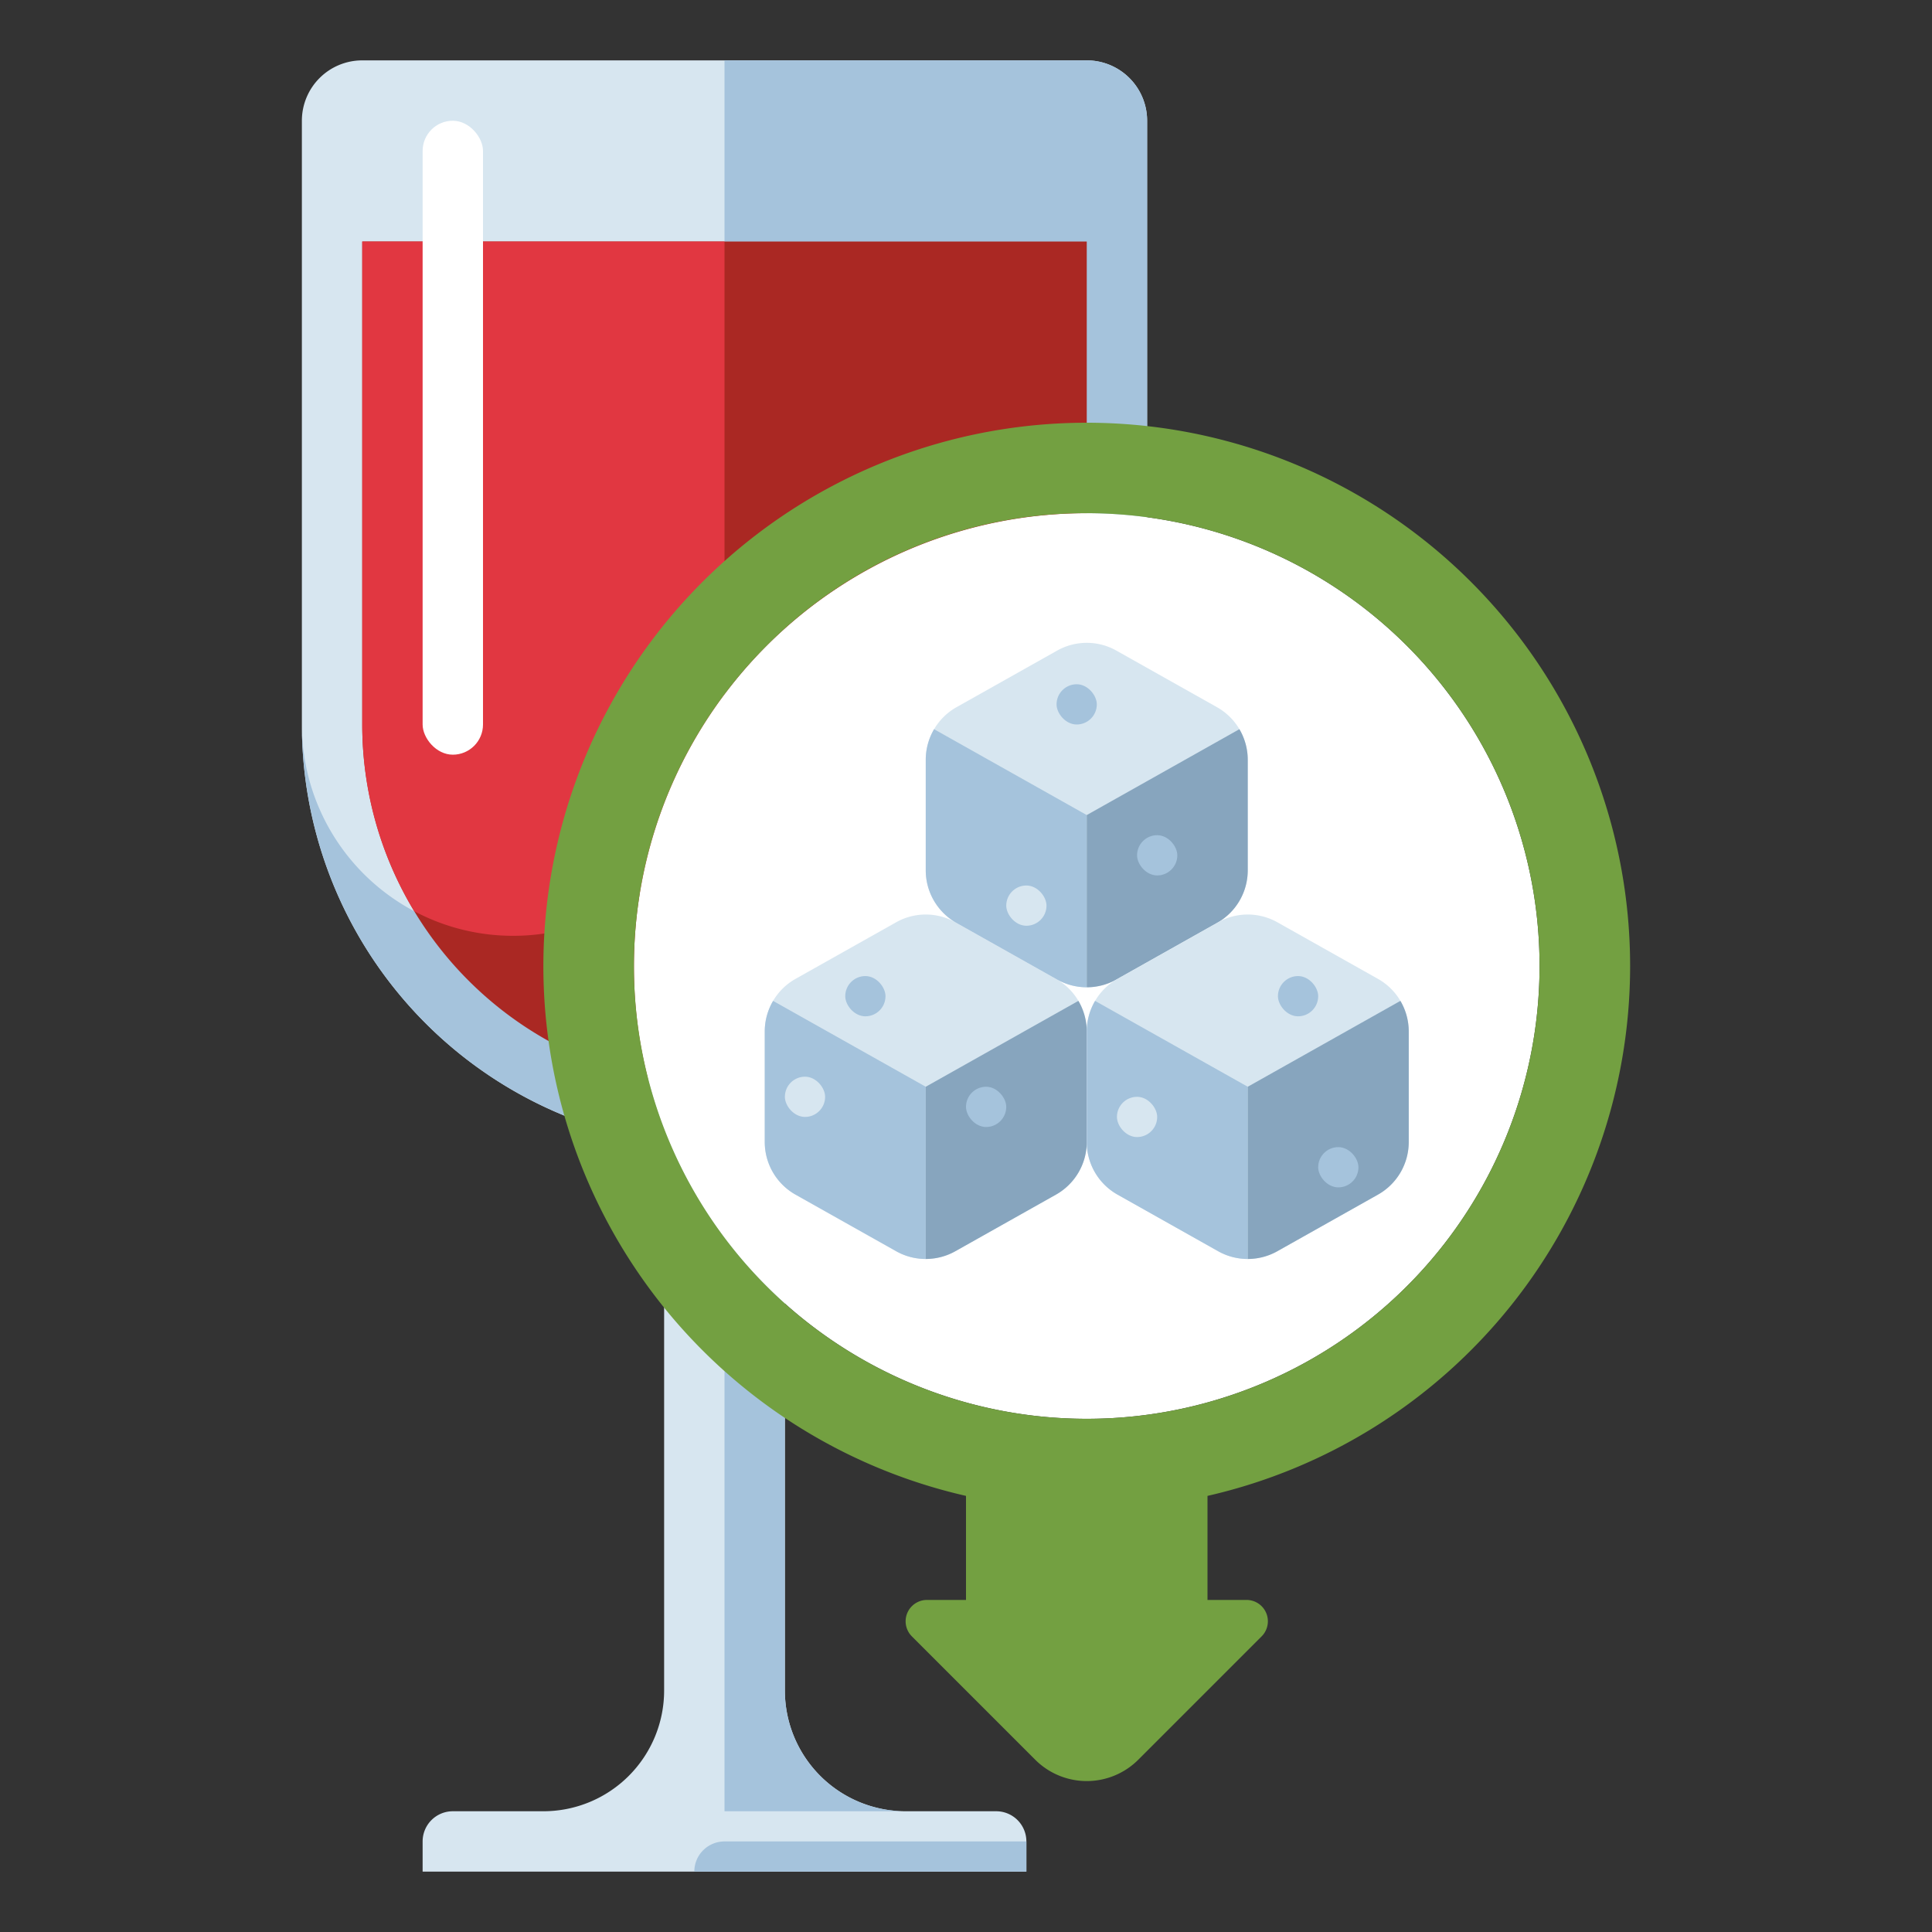 <svg height="512" viewBox="0 0 512 512" width="512" xmlns="http://www.w3.org/2000/svg"><rect x="0" y="0" width="512" height="512" fill="#333333" stroke="none"/><path d="m288 16h-192a16 16 0 0 0 -16 16v160a112.018 112.018 0 0 0 96 110.857v145.143a32 32 0 0 1 -32 32h-24a8 8 0 0 0 -8 8v8h160v-8a8 8 0 0 0 -8-8h-24a32 32 0 0 1 -32-32v-145.143a112.018 112.018 0 0 0 96-110.857v-160a16 16 0 0 0 -16-16z" fill="#d7e6f0"/><path d="m184 496h88v-8h-80a8 8 0 0 0 -8 8z" fill="#a5c3dc"/><path d="m288 16h-96v176a56 56 0 0 1 -56 56 56 56 0 0 1 -56-56 112.018 112.018 0 0 0 96 110.857v17.143a16 16 0 0 1 16 16v144h48a32 32 0 0 1 -32-32v-145.143a112.018 112.018 0 0 0 96-110.857v-160a16 16 0 0 0 -16-16z" fill="#a5c3dc"/><path d="m192 288a96.108 96.108 0 0 1 -96-96v-128h192v128a96.108 96.108 0 0 1 -96 96z" fill="#aa2823"/><path d="m109.758 241.472a55.736 55.736 0 0 0 26.242 6.528 56 56 0 0 0 56-56v-128h-96v128a95.419 95.419 0 0 0 13.758 49.472z" fill="#e13741"/><rect fill="#fff" height="168" rx="8" width="16" x="112" y="32"/><path d="m203.147 340.853a120 120 0 1 0 -35.147-84.853 119.215 119.215 0 0 0 35.147 84.853z" fill="#fff"/><path d="m202.667 273.358v29.284a16 16 0 0 0 8.155 13.946l26.667 15a16 16 0 0 0 15.688 0l26.667-15a16 16 0 0 0 8.156-13.946v-29.284a16 16 0 0 0 -8.156-13.946l-26.666-15a16 16 0 0 0 -15.689 0l-26.667 15a16 16 0 0 0 -8.155 13.946z" fill="#d7e6f0"/><path d="m204.878 265.244a15.987 15.987 0 0 0 -2.211 8.114v29.285a16 16 0 0 0 8.155 13.945l26.667 15a15.988 15.988 0 0 0 7.844 2.054v-45.642z" fill="#a5c3dc"/><path d="m288 273.356a15.992 15.992 0 0 0 -2.211-8.112l-40.456 22.756v45.642a15.992 15.992 0 0 0 7.845-2.054l26.666-15a16 16 0 0 0 8.156-13.946z" fill="#87a5be"/><path d="m245.333 201.358v29.284a16 16 0 0 0 8.156 13.946l26.667 15a16 16 0 0 0 15.688 0l26.667-15a16 16 0 0 0 8.156-13.946v-29.284a16 16 0 0 0 -8.156-13.946l-26.667-15a16 16 0 0 0 -15.688 0l-26.667 15a16 16 0 0 0 -8.156 13.946z" fill="#d7e6f0"/><path d="m247.545 193.244a15.988 15.988 0 0 0 -2.212 8.114v29.285a16 16 0 0 0 8.156 13.945l26.667 15a15.988 15.988 0 0 0 7.844 2.054v-45.642z" fill="#a5c3dc"/><path d="m330.667 201.356a15.993 15.993 0 0 0 -2.212-8.112l-40.455 22.756v45.642a15.988 15.988 0 0 0 7.844-2.054l26.667-15a16 16 0 0 0 8.156-13.946z" fill="#87a5be"/><path d="m288 273.358v29.284a16 16 0 0 0 8.156 13.946l26.666 15a16 16 0 0 0 15.689 0l26.666-15a16 16 0 0 0 8.156-13.946v-29.284a16 16 0 0 0 -8.155-13.946l-26.667-15a16 16 0 0 0 -15.689 0l-26.666 15a16 16 0 0 0 -8.156 13.946z" fill="#d7e6f0"/><path d="m290.211 265.244a16 16 0 0 0 -2.211 8.114v29.285a16 16 0 0 0 8.156 13.945l26.666 15a15.992 15.992 0 0 0 7.845 2.054v-45.642z" fill="#a5c3dc"/><path d="m373.333 273.356a15.982 15.982 0 0 0 -2.211-8.112l-40.455 22.756v45.642a15.988 15.988 0 0 0 7.844-2.054l26.666-15a16 16 0 0 0 8.156-13.946z" fill="#87a5be"/><rect fill="#a5c3dc" height="10.667" rx="5.333" width="10.667" x="301.333" y="221.333"/><rect fill="#a5c3dc" height="10.667" rx="5.333" width="10.667" x="349.333" y="304"/><rect fill="#a5c3dc" height="10.667" rx="5.333" width="10.667" x="256" y="288"/><g fill="#d7e6f0"><rect height="10.667" rx="5.333" width="10.667" x="266.667" y="234.667"/><rect height="10.667" rx="5.333" width="10.667" x="296" y="290.667"/><rect height="10.667" rx="5.333" width="10.667" x="208" y="285.333"/></g><rect fill="#a5c3dc" height="10.667" rx="5.333" width="10.667" x="280" y="181.333"/><rect fill="#a5c3dc" height="10.667" rx="5.333" width="10.667" x="224" y="258.667"/><rect fill="#a5c3dc" height="10.667" rx="5.333" width="10.667" x="338.667" y="258.667"/><path d="m432 256a144 144 0 1 0 -176 140.426v27.574h-10.343a5.657 5.657 0 0 0 -4 9.657l32.686 32.686a19.314 19.314 0 0 0 27.314 0l32.686-32.686a5.657 5.657 0 0 0 -4-9.657h-10.343v-27.574a144.051 144.051 0 0 0 112-140.426zm-144-120a120 120 0 1 1 -84.853 35.147 119.215 119.215 0 0 1 84.853-35.147z" fill="#73a041"/></svg>